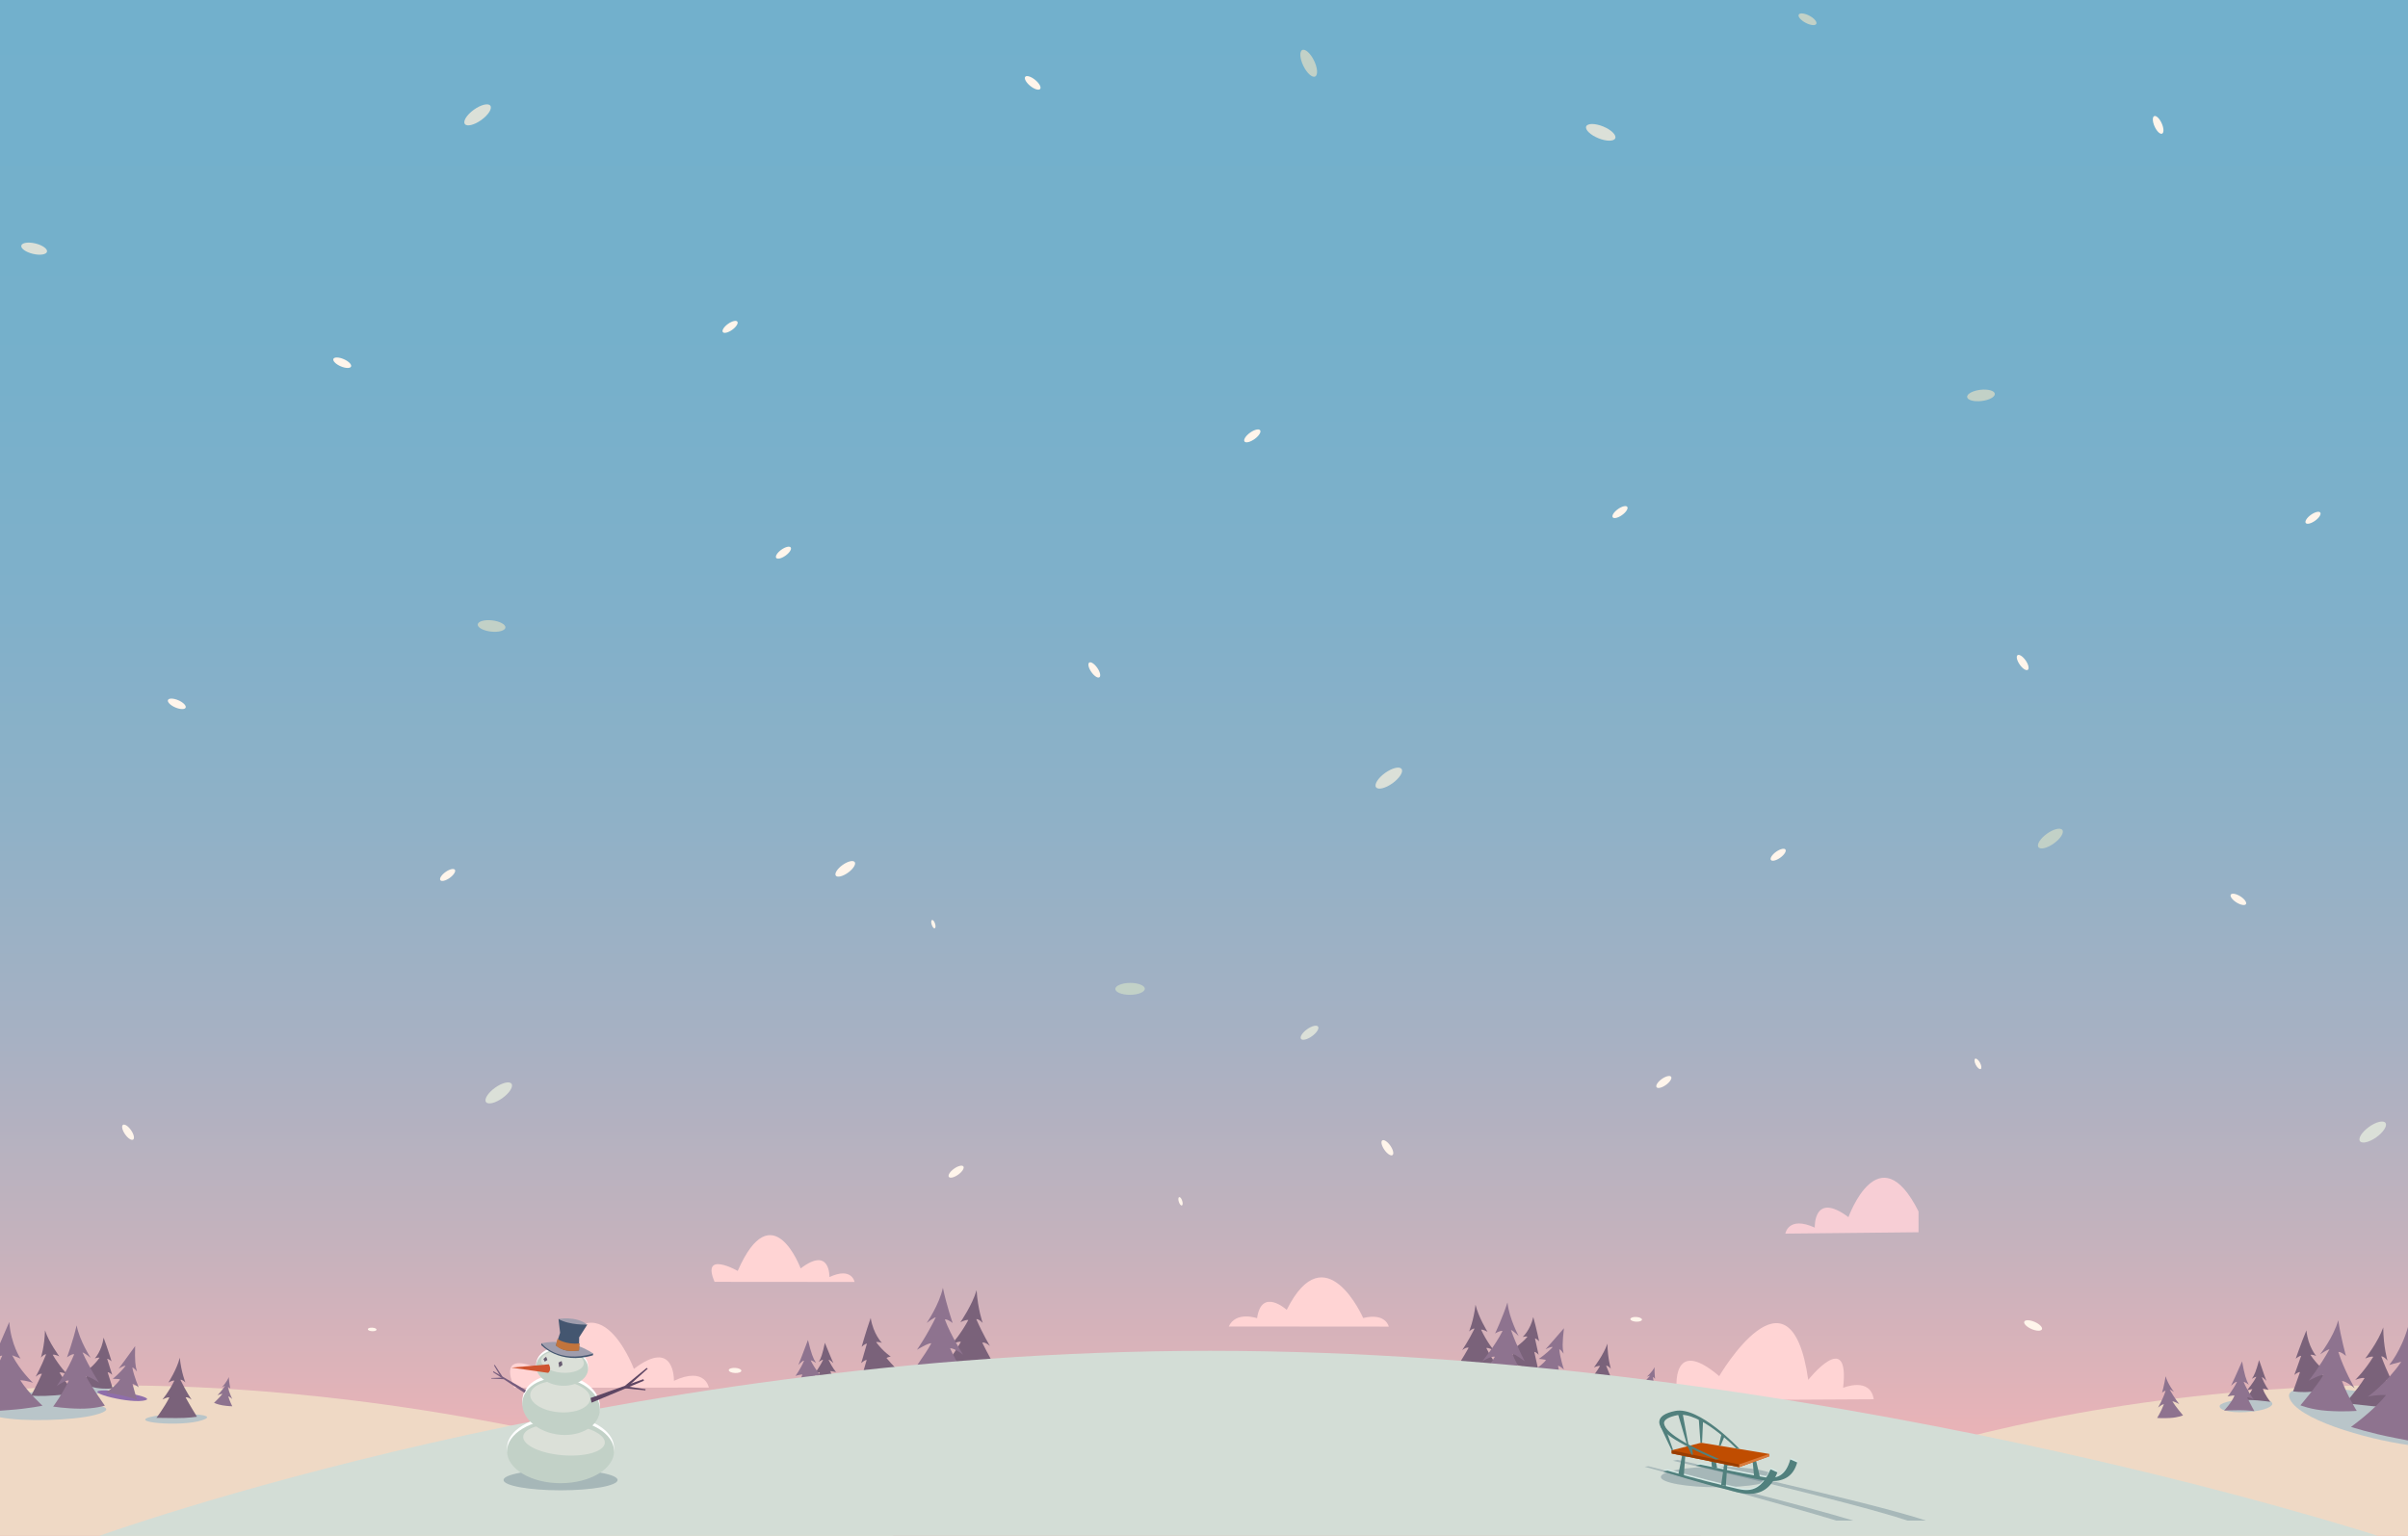 <?xml version="1.0" encoding="utf-8"?>
<!-- Generator: Adobe Illustrator 16.0.0, SVG Export Plug-In . SVG Version: 6.00 Build 0)  -->
<!DOCTYPE svg PUBLIC "-//W3C//DTD SVG 1.1//EN" "http://www.w3.org/Graphics/SVG/1.1/DTD/svg11.dtd">
<svg version="1.1" id="Layer_1" xmlns="http://www.w3.org/2000/svg" xmlns:xlink="http://www.w3.org/1999/xlink" x="0px" y="0px"
	 width="1465.285px" height="934.764px" viewBox="0 0 1465.285 934.764" enable-background="new 0 0 1465.285 934.764"
	 xml:space="preserve">
<rect x="0" y="0" width="1465.285" height="934.764" fill="#333333" stroke="none"/>
<linearGradient id="SVGID_1_" gradientUnits="userSpaceOnUse" x1="732.643" y1="934.779" x2="732.643" y2="-0.016">
	<stop  offset="0" style="stop-color:#FFB3B3"/>
	<stop  offset="0.067" style="stop-color:#E9B3B7"/>
	<stop  offset="0.194" style="stop-color:#C4B2BD"/>
	<stop  offset="0.327" style="stop-color:#A6B1C3"/>
	<stop  offset="0.467" style="stop-color:#8FB1C7"/>
	<stop  offset="0.617" style="stop-color:#7FB0CA"/>
	<stop  offset="0.784" style="stop-color:#75B0CB"/>
	<stop  offset="1" style="stop-color:#72B0CC"/>
</linearGradient>
<rect y="-0.017" fill="url(#SVGID_1_)" width="1465.285" height="934.796"/>
<path fill="#FFD4D4" d="M998.196,852.403c0,0,4.619-16.509,22.102-6.242c0,0-3.845-33.892,25.857-8.619
	c0,0,43.243-74.021,54.174,2.277c0,0,25.454-32.066,21.214,4.851c0,0,16.455-6.92,18.65,6.963L998.196,852.403z"/>
<path fill="#FFD4D4" d="M312.983,844.646l118.35-0.136c0,0-2.238-12.985-21.248-4.104c0,0,0.782-26.483-24.357-7.246
	c0,0-24.059-64.677-53.188,2.196C332.54,835.357,301.346,817.699,312.983,844.646z"/>
<path fill="#F7CED5" d="M1167.443,737.313c-24.142-48.09-42.65,3.475-42.65,3.475c-21.417-16.001-20.497,6.356-20.497,6.356
	c-16.139-7.315-17.905,3.671-17.905,3.671l81.053-0.84V737.313z"/>
<path fill="#FFD4D4" d="M845.105,807.416c0,0-1.776-8.613-15.595-5.231c0,0-22.903-52.149-46.534-4.977
	c0,0-15.309-13.885-18.035,5.077c0,0-12.905-4.465-17.229,5.053L845.105,807.416z"/>
<path fill="#EFD9C5" d="M1034.365,934.764c0,0,158.527-92.749,430.92-91.751v91.751H1034.365z"/>
<g>
	<path fill="#7A627A" d="M897.868,794.073c-1.131,9.767-3.927,16.329-3.927,16.329s2.006-2.033,3.329-1.752
		c-3.894,7.818-7.567,13.109-7.567,13.109s2.495-2.045,3.975-1.483c-2.893,5.267-7.661,12.68-7.661,12.68s6.205,1.027,13.923,1.039
		c7.715,0.01,12.851,0.019,12.851,0.019s-4.874-6.521-8.364-13.584c1.36-0.342,4.586,1.399,4.586,1.399s-4.126-4.866-7.761-12.551
		c1.248-0.263,3.919,1.306,3.919,1.306S899.591,801.575,897.868,794.073z"/>
	<path fill="#7A627A" d="M978.121,817.777c0.143,9.053,2.105,15.322,2.105,15.322s-1.652-2.047-2.892-1.908
		c2.853,7.52,5.734,12.702,5.734,12.702s-2.099-2.099-3.505-1.722c2.166,5.09,5.86,12.318,5.86,12.318s-5.778,0.375-12.854-0.32
		c-7.07-0.695-11.777-1.158-11.777-1.158s5.063-5.529,8.906-11.683c-1.214-0.437-4.329,0.862-4.329,0.862s4.226-4.08,8.259-10.789
		c-1.118-0.355-3.71,0.837-3.71,0.837S975.854,824.496,978.121,817.777z"/>
	<path fill="#7A627A" d="M933.006,801.587c-1.822,8.032-6.454,12.138-6.454,12.138s2.038-0.586,2.922-0.16
		c-4.079,4.719-7.814,6.732-7.814,6.732s1.168,0.199,2.116,0.846c-2.938,3.133-6.628,6.245-6.628,6.245s3.542,2.964,8.981,4.322
		s9.719,1.089,9.719,1.089s-0.97-4.51-2.225-10.002c1.018,0.002,2.649,1.758,2.649,1.758s-0.971-3.999-2.223-9.945
		c0.924,0.038,2.529,1.75,2.529,1.75S934.927,808.465,933.006,801.587z"/>
	<path fill="#8E738F" d="M1006.795,832.113c-1.486,3.043-4.725,5.843-4.725,5.843s1.495-0.657,2.021-0.633
		c-2.463,2.929-5.122,5.215-5.122,5.215s2.58-0.795,3.079-0.543c-1.772,1.944-5.556,4.929-5.556,4.929s1.921,1.213,5.134,2.021
		c3.215,0.809,5.757,1.053,5.757,1.053s-1.212-2.807-1.905-6.186c0.792,0.08,2.253,1.813,2.253,1.813s-1.494-3.955-1.983-7.478
		c0.551,0.017,1.366,1.042,1.366,1.042S1006.704,835.494,1006.795,832.113z"/>
	<path fill="#8E738F" d="M951.682,808.384c-4.95,5.871-11.205,12.786-11.205,12.786s3.645-1.854,4.334-1.272
		c-4.183,4.436-8.462,7.146-8.462,7.146s3.661,0.285,4.448,0.727c-3.074,3.831-9.148,7.223-9.148,7.223s4.492,1.114,9.637,2.686
		c5.146,1.569,8.677,3.24,8.677,3.24s-0.983-4.285-1.878-9.711c1.277,0.195,3.572,2.341,3.572,2.341s-2.271-6.69-2.826-12.327
		c0.889,0.073,2.621,2.649,2.621,2.649C950.693,820.373,950.668,817.144,951.682,808.384z"/>
	<path fill="#8E738F" d="M917.307,792.703c0.997,9.697,6.807,20.426,6.807,20.426s-3.288-3.229-4.68-3.672
		c3.658,10.338,8.439,19.107,8.439,19.107s-5.998-4.646-7.537-4.445c2.786,6.989,9.842,18.752,9.842,18.752
		s-6.169,1.432-15.347,0.523c-9.177-0.908-16.057-2.699-16.057-2.699s5.839-6.453,10.862-14.951
		c-2.148-0.555-7.613,2.742-7.613,2.742s7.662-9.297,12.289-18.387c-1.451-0.484-4.56,1.508-4.56,1.508
		S914.33,801.969,917.307,792.703z"/>
</g>
<g>
	<path fill="#7A627A" d="M501.941,817.285c2.23,5.642,5.177,12.391,5.177,12.391s-2.264-2.304-2.925-2.039
		c2.017,4.373,4.537,7.478,4.537,7.478s-2.81-0.706-3.512-0.573c1.341,3.642,5.038,7.709,5.038,7.709s-3.644-0.295-7.893-0.414
		c-4.25-0.115-7.315,0.247-7.315,0.247s1.816-2.962,3.849-6.801c-1.006-0.175-3.263,0.856-3.263,0.856s3.381-4.439,5.215-8.521
		c-0.683-0.171-2.631,1.326-2.631,1.326C499.665,826.513,500.496,824.1,501.941,817.285z"/>
	<path fill="#8E738F" d="M491.653,815.546c-2.508,6.914-5.841,15.193-5.841,15.193s2.661-2.869,3.473-2.574
		c-2.291,5.369-5.24,9.219-5.24,9.219s3.38-0.953,4.237-0.82c-1.499,4.461-5.838,9.518-5.838,9.518s4.407-0.482,9.55-0.774
		c5.144-0.288,8.868,0.044,8.868,0.044s-2.298-3.525-4.897-8.107c1.213-0.245,3.984,0.925,3.984,0.925s-4.252-5.259-6.613-10.143
		c0.822-0.229,3.231,1.515,3.231,1.515C494.73,826.646,493.64,823.753,491.653,815.546z"/>
	<path fill="#7A627A" d="M594.263,785.22c0.767,11.888,3.743,19.999,3.743,19.999s-2.302-2.584-3.92-2.326
		c4.228,9.702,8.343,16.329,8.343,16.329s-2.889-2.625-4.715-2.039c3.171,6.549,8.484,15.815,8.484,15.815
		s-7.573,0.856-16.908,0.396c-9.337-0.466-15.55-0.773-15.55-0.773s6.302-7.588,10.959-15.918c-1.623-0.5-5.636,1.407-5.636,1.407
		s5.295-5.629,10.166-14.702c-1.494-0.395-4.82,1.338-4.82,1.338S591.716,794.188,594.263,785.22z"/>
	<path fill="#7A627A" d="M529.827,802.127c1.559,9.855,6.828,15.189,6.828,15.189s-2.416-0.871-3.522-0.43
		c4.555,6.034,8.909,8.766,8.909,8.766s-1.427,0.148-2.624,0.854c3.3,4.023,7.511,8.081,7.511,8.081s-4.52,3.303-11.203,4.506
		s-11.835,0.537-11.835,0.537s1.532-5.377,3.489-11.912c-1.23-0.082-3.344,1.911-3.344,1.911s1.494-4.755,3.483-11.841
		c-1.122-0.033-3.197,1.907-3.197,1.907S526.952,810.287,529.827,802.127z"/>
	<path fill="#8E738F" d="M573.762,783.769c-2.248,10.429-9.854,21.404-9.854,21.404s3.964-3.118,5.532-3.434
		c-5.219,10.811-11.471,19.774-11.471,19.774s7.081-4.334,8.73-3.933c-3.868,7.271-12.953,19.217-12.953,19.217
		s6.538,2.301,16.631,2.414c10.092,0.108,17.79-1.012,17.79-1.012s-5.579-7.723-10.021-17.568c2.402-0.346,7.954,3.898,7.954,3.898
		s-7.224-11.033-11.166-21.477c1.637-0.353,4.779,2.186,4.779,2.186S575.891,794.207,573.762,783.769z"/>
</g>
<path fill="#EFD9C5" d="M0,846.529c0,0,233.581-29.623,544.158,88.234H0V846.529z"/>
<path fill="#D3DDD6" d="M60.427,934.764c0,0,310.12-112.628,675.792-112.628c365.672,0,710.732,112.628,710.732,112.628H60.427z"/>
<g>
	<path fill="#B9C5C9" d="M0,852.333c12.724-5.102,37.432-7.615,46.633-8.447c7.066-0.641,26.922-0.229,18.757,2.344
		s-22.907,7.889-16.207,7.889c6.701,0,25.873,2.66,8.134,7.16C44.546,864.516,14.23,865.483,0,862.583V852.333z"/>
	<path fill="#8F6EAA" d="M64.115,846.247c8.493,0.041,33.623,4.83,22.703,6.295C75.896,854.007,48.043,846.169,64.115,846.247z"/>
	<path fill="#B9C5C9" d="M94.046,861.853c10.253-1.922,41.765-1.824,28.968,2.529C110.212,868.733,74.646,865.489,94.046,861.853z"
		/>
	<path fill="#7A627A" d="M27.388,809.696c-0.278,9.828-2.493,16.609-2.493,16.609s1.821-2.201,3.164-2.035
		c-3.199,8.127-6.399,13.717-6.399,13.717s2.308-2.253,3.831-1.822c-2.424,5.496-6.531,13.297-6.531,13.297
		s6.271,0.484,13.961-0.175c7.687-0.66,12.804-1.099,12.804-1.099s-5.423-6.072-9.513-12.806c1.325-0.459,4.689,0.995,4.689,0.995
		s-4.533-4.488-8.821-11.828c1.22-0.37,4.018,0.96,4.018,0.96S29.756,817.021,27.388,809.696z"/>
	<path fill="#7A627A" d="M109.396,826.337c0.929,9.006,3.429,15.082,3.429,15.082s-1.823-1.896-3.046-1.651
		c3.495,7.243,6.816,12.156,6.816,12.156s-2.273-1.909-3.642-1.41c2.601,4.882,6.909,11.763,6.909,11.763s-5.725,0.875-12.833,0.797
		c-7.104-0.078-11.833-0.13-11.833-0.13s4.564-5.948,7.857-12.412c-1.248-0.331-4.238,1.235-4.238,1.235s3.855-4.433,7.29-11.467
		c-1.146-0.257-3.623,1.156-3.623,1.156S107.723,833.227,109.396,826.337z"/>
	<path fill="#7A627A" d="M63.045,814.128c-1.117,8.159-5.374,12.652-5.374,12.652s1.979-0.762,2.896-0.414
		c-3.654,5.057-7.2,7.387-7.2,7.387s1.181,0.098,2.182,0.658c-2.655,3.377-6.061,6.799-6.061,6.799s3.786,2.645,9.324,3.525
		c5.536,0.879,9.775,0.24,9.775,0.24s-1.357-4.41-3.084-9.771c1.014-0.087,2.792,1.521,2.792,1.521s-1.315-3.9-3.079-9.715
		c0.924-0.043,2.672,1.522,2.672,1.522S65.557,820.813,63.045,814.128z"/>
	<path fill="#8E738F" d="M139.208,838.127c-1.217,3.16-4.199,6.23-4.199,6.23s1.433-0.785,1.958-0.807
		c-2.199,3.133-4.649,5.641-4.649,5.641s2.502-1.015,3.02-0.809c-1.597,2.091-5.105,5.394-5.105,5.394s2.019,1.041,5.29,1.567
		c3.272,0.525,5.826,0.549,5.826,0.549s-1.451-2.691-2.436-5.996c0.796,0.01,2.402,1.608,2.402,1.608s-1.832-3.81-2.626-7.278
		c0.55-0.029,1.451,0.921,1.451,0.921S139.411,841.502,139.208,838.127z"/>
	<path fill="#8E738F" d="M82.24,819.275c-4.421,6.28-10.051,13.712-10.051,13.712s3.47-2.164,4.207-1.645
		c-3.781,4.783-7.809,7.854-7.809,7.854s3.672-0.033,4.494,0.338c-2.73,4.084-8.486,7.99-8.486,7.99s4.571,0.719,9.834,1.838
		c5.263,1.117,8.926,2.474,8.926,2.474s-1.353-4.184-2.715-9.511c1.289,0.084,3.762,2.021,3.762,2.021s-2.843-6.469-3.887-12.035
		c0.892-0.004,2.842,2.412,2.842,2.412C82.299,831.306,81.992,828.091,82.24,819.275z"/>
	<path fill="#8E738F" d="M0,828.013c0.455-0.957,0.911-1.936,1.36-2.932c-0.374-0.042-0.849,0.085-1.36,0.306v-7.758
		c1.75-4.128,3.771-8.839,5.636-13.04c1.032,13.779,6.853,22.284,6.853,22.284s-3.207-1.37-5.098-2.001
		c5.348,10.096,12.714,16.754,12.714,16.754s-3.915-1.428-7.777-1.578c4.631,7.413,13.548,15.496,13.548,15.496
		s-8.529,1.762-19.694,2.585c-2.204,0.163-4.273,0.321-6.181,0.473V828.013z"/>
	<path fill="#8E738F" d="M46.633,806.642c1.837,9.574,8.557,19.758,8.557,19.758s-3.557-2.931-4.982-3.252
		c4.544,9.981,10.068,18.302,10.068,18.302s-6.379-4.106-7.895-3.774c3.383,6.723,11.434,17.826,11.434,17.826
		s-6.021,1.963-15.242,1.855c-9.221-0.107-16.23-1.293-16.23-1.293s5.256-6.938,9.521-15.84c-2.188-0.364-7.347,3.395-7.347,3.395
		s6.826-9.928,10.646-19.386c-1.488-0.356-4.411,1.897-4.411,1.897S44.473,816.132,46.633,806.642z"/>
</g>
<g>
	<path fill="#8E738F" d="M1317.8,837.615c1.311,4.732,5.096,9.572,5.096,9.572s-1.904-1.327-2.633-1.431
		c2.685,4.829,5.794,8.78,5.794,8.78s-3.368-1.803-4.116-1.574c1.971,3.237,6.461,8.485,6.461,8.485s-2.942,1.229-7.576,1.549
		c-4.634,0.317-8.2,0.007-8.2,0.007s2.358-3.695,4.138-8.338c-1.111-0.094-3.55,2.003-3.55,2.003s3.026-5.261,4.56-10.163
		c-0.761-0.117-2.138,1.131-2.138,1.131S1317.1,842.467,1317.8,837.615z"/>
	<path fill="#B9C5C9" d="M1369.797,851.432c8.549,0.111,12.595,0.496,12.933,3.054c0.134,1.001-3.114,4.237-16.325,4.97
		c-9.986,0.553-16.6-1.443-15.649-3.986C1351.508,853.457,1361.725,851.323,1369.797,851.432z"/>
	<path fill="#7A627A" d="M1374.669,827.773c1.902,5.762,4.454,12.67,4.454,12.67s-2.127-2.431-2.802-2.205
		c1.761,4.482,4.1,7.727,4.1,7.727s-2.766-0.867-3.474-0.775c1.129,3.714,4.586,7.988,4.586,7.988s-3.621-0.506-7.856-0.869
		c-4.236-0.359-7.316-0.175-7.316-0.175s1.982-2.852,4.233-6.567c-0.994-0.232-3.307,0.666-3.307,0.666s3.631-4.236,5.697-8.207
		c-0.672-0.209-2.703,1.174-2.703,1.174C1371.865,836.855,1372.834,834.495,1374.669,827.773z"/>
	<path fill="#8E738F" d="M1364.318,828.566c-2.902,6.758-6.707,14.832-6.707,14.832s2.822-2.712,3.616-2.37
		c-2.598,5.228-5.763,8.9-5.763,8.9s3.43-0.757,4.277-0.573c-1.754,4.367-6.376,9.164-6.376,9.164s4.427-0.228,9.578-0.223
		c5.151,0.009,8.851,0.555,8.851,0.555s-2.091-3.652-4.422-8.376c1.225-0.175,3.924,1.153,3.924,1.153s-3.941-5.496-6.018-10.508
		c0.834-0.18,3.139,1.699,3.139,1.699C1366.751,839.824,1365.83,836.875,1364.318,828.566z"/>
	<path fill="#B9C5C9" d="M1465.285,879.442c-26.009-3.692-68.136-15.785-72.245-28.855c-4.111-13.072,62.683-0.932,72.224,1.29
		L1465.285,879.442z"/>
	<path fill="#7A627A" d="M1450.217,807.904c0.08,11.912,2.585,20.182,2.585,20.182s-2.149-2.713-3.78-2.549
		c3.662,9.93,7.389,16.783,7.389,16.783s-2.732-2.788-4.589-2.309c2.788,6.722,7.559,16.278,7.559,16.278s-7.609,0.419-16.903-0.579
		c-9.294-1.003-15.479-1.668-15.479-1.668s6.729-7.213,11.857-15.261c-1.592-0.591-5.707,1.081-5.707,1.081
		s5.609-5.314,10.996-14.092c-1.469-0.48-4.89,1.058-4.89,1.058S1447.157,816.711,1450.217,807.904z"/>
	<path fill="#7A627A" d="M1403.469,809.697c0.988,9.929,5.941,15.557,5.941,15.557s-2.361-1.01-3.49-0.631
		c4.199,6.285,8.39,9.264,8.39,9.264s-1.434,0.064-2.67,0.701c3.063,4.207,7.033,8.5,7.033,8.5s-4.702,3.037-11.444,3.854
		s-11.846-0.146-11.846-0.146s1.839-5.279,4.169-11.692c-1.224-0.15-3.448,1.716-3.448,1.716s1.766-4.661,4.16-11.62
		c-1.118-0.098-3.302,1.721-3.302,1.721S1400.129,817.678,1403.469,809.697z"/>
	<path fill="#8E738F" d="M1422.846,803.521c-2.846,10.281-11.071,20.801-11.071,20.801s4.137-2.885,5.722-3.109
		c-5.834,10.492-12.592,19.08-12.592,19.08s7.319-3.918,8.943-3.422c-4.281,7.035-14.039,18.439-14.039,18.439
		s6.396,2.672,16.464,3.366c10.069,0.69,17.819,0.015,17.819,0.015s-5.125-8.03-8.993-18.117c2.418-0.205,7.716,4.352,7.716,4.352
		s-6.576-11.432-9.91-22.084c1.654-0.258,4.646,2.457,4.646,2.457S1424.369,814.064,1422.846,803.521z"/>
	<path fill="#8E738F" d="M1451.901,849.105c-5.386-0.41-11.05,0.945-11.05,0.945s11.294-8.063,20.34-21.221
		c-2.725,0.576-7.397,1.96-7.397,1.96s7.242-8.334,11.491-23.142v69.049c-2.416-0.474-5.008-0.977-7.756-1.501
		c-15.367-2.936-26.925-6.755-26.925-6.755S1444.282,858.655,1451.901,849.105z"/>
</g>
<path fill="#FFD4D4" d="M434.823,780.167l85.181,0.07c0,0-1.593-9.349-15.289-2.983c0,0,0.603-19.06-17.517-5.25
	c0,0-17.227-46.585-38.287,1.506C448.911,773.51,426.485,760.756,434.823,780.167z"/>
<g>
	
		<ellipse transform="matrix(-0.571 -0.821 0.821 -0.571 711.551 1187.543)" fill="#FFF5EB" cx="666.236" cy="407.75" rx="5.444" ry="2.203"/>
	
		<ellipse transform="matrix(-0.848 -0.531 0.531 -0.848 2226.561 1735.588)" fill="#FFF5EB" cx="1362.58" cy="547.971" rx="5.444" ry="2.203"/>
	
		<ellipse transform="matrix(-0.999 -0.053 0.053 -0.999 410.323 1629.731)" fill="#FFF5EB" cx="226.969" cy="809.375" rx="2.629" ry="1.064"/>
	
		<ellipse transform="matrix(-0.306 -0.952 0.952 -0.306 206.276 1275.565)" fill="#FFF5EB" cx="568.226" cy="562.572" rx="2.629" ry="1.063"/>
	
		<ellipse transform="matrix(-0.999 -0.053 0.053 -0.999 1948.571 1657.777)" fill="#FFF5EB" cx="996.492" cy="802.786" rx="3.538" ry="1.432"/>
	
		<ellipse transform="matrix(-0.472 -0.882 0.882 -0.472 1200.045 2014.69)" fill="#FFF5EB" cx="1203.34" cy="647.98" rx="3.538" ry="1.432"/>
	
		<ellipse transform="matrix(-0.999 -0.053 0.053 -0.999 850.541 1691.216)" fill="#FFF5EB" cx="447.918" cy="834.218" rx="3.84" ry="1.555"/>
	
		<ellipse transform="matrix(-0.571 -0.821 0.821 -0.571 -443.445 1146.831)" fill="#FFF5EB" cx="78.094" cy="689.346" rx="5.444" ry="2.203"/>
	
		<ellipse transform="matrix(-0.571 -0.821 0.821 -0.571 1602.982 1644.348)" fill="#FFF5EB" cx="1231.374" cy="403.105" rx="5.444" ry="2.203"/>
	
		<ellipse transform="matrix(-0.571 -0.821 0.821 -0.571 752.972 1790.974)" fill="#FFF5EB" cx="844.702" cy="698.637" rx="5.444" ry="2.203"/>
	
		<ellipse transform="matrix(0.813 -0.583 0.583 0.813 -211.889 398.481)" fill="#FFF5EB" cx="514.008" cy="528.896" rx="7.083" ry="2.866"/>
	
		<ellipse transform="matrix(0.813 -0.583 0.583 0.813 79.542 878.808)" fill="#FFF5EB" cx="1407.028" cy="315.652" rx="5.444" ry="2.203"/>
	
		<ellipse transform="matrix(0.813 -0.583 0.583 0.813 -194.307 712.923)" fill="#FFF5EB" cx="1011.948" cy="658.747" rx="5.444" ry="2.202"/>
	
		<ellipse transform="matrix(0.813 -0.583 0.583 0.813 -259.297 258.195)" fill="#FFF5EB" cx="272.079" cy="532.539" rx="5.444" ry="2.203"/>
	
		<ellipse transform="matrix(0.813 -0.583 0.583 0.813 -100.735 727.596)" fill="#FFF5EB" cx="1081.561" cy="520.513" rx="5.444" ry="2.203"/>
	
		<ellipse transform="matrix(0.813 -0.583 0.583 0.813 -106.822 340.592)" fill="#FFF5EB" cx="476.484" cy="336.49" rx="5.444" ry="2.203"/>
	
		<ellipse transform="matrix(0.813 -0.583 0.583 0.813 -306.633 472.259)" fill="#FFF5EB" cx="581.382" cy="713.162" rx="5.444" ry="2.203"/>
	
		<ellipse transform="matrix(0.813 -0.583 0.583 0.813 2.728 632.508)" fill="#FFF5EB" cx="985.425" cy="312.009" rx="5.444" ry="2.203"/>
	
		<ellipse transform="matrix(0.813 -0.583 0.583 0.813 -32.833 295.987)" fill="#FFF5EB" cx="444.082" cy="199.075" rx="5.444" ry="2.203"/>
	
		<ellipse transform="matrix(0.884 0.467 -0.467 0.884 132.292 -512.072)" fill="#C2D1C7" cx="1100.462" cy="11.176" rx="6.044" ry="2.445"/>
	<ellipse transform="matrix(1 -0.008 0.008 1 -4.734 5.452)" fill="#C2D1C7" cx="687.583" cy="601.902" rx="8.961" ry="3.626"/>
	
		<ellipse transform="matrix(0.813 -0.583 0.583 0.813 -64.136 822.16)" fill="#C2D1C7" cx="1247.207" cy="510.875" rx="8.961" ry="3.625"/>
	
		<ellipse transform="matrix(-0.437 -0.899 0.899 -0.437 1110.121 771.127)" fill="#C2D1C7" cx="796.408" cy="38.118" rx="8.961" ry="3.625"/>
	
		<ellipse transform="matrix(0.993 -0.118 0.118 0.993 -19.986 143.691)" fill="#C2D1C7" cx="1205.434" cy="240.896" rx="8.482" ry="3.432"/>
	
		<ellipse transform="matrix(0.994 0.114 -0.114 0.994 45.369 -31.604)" fill="#C2D1C7" cx="298.956" cy="380.801" rx="8.479" ry="3.431"/>
	
		<ellipse transform="matrix(-0.411 -0.911 0.911 -0.411 1784.02 1302.812)" fill="#FFF5EB" cx="1312.625" cy="75.432" rx="5.857" ry="2.369"/>
	
		<ellipse transform="matrix(0.918 0.397 -0.397 0.918 104.774 -64.517)" fill="#FFF5EB" cx="208.174" cy="220.735" rx="5.857" ry="2.369"/>
	
		<ellipse transform="matrix(0.918 0.397 -0.397 0.918 178.905 -7.486)" fill="#FFF5EB" cx="107.53" cy="428.292" rx="5.857" ry="2.37"/>
	
		<ellipse transform="matrix(0.918 0.397 -0.397 0.918 421.984 -424.799)" fill="#FFF5EB" cx="1236.833" cy="806.642" rx="5.857" ry="2.37"/>
	
		<ellipse transform="matrix(0.813 -0.583 0.583 0.813 -12.102 493.481)" fill="#FFF5EB" cx="761.769" cy="265.57" rx="5.857" ry="2.37"/>
	
		<ellipse transform="matrix(0.776 0.631 -0.631 0.776 172.422 -385.09)" fill="#FFF5EB" cx="628.449" cy="50.239" rx="5.857" ry="2.369"/>
	
		<ellipse transform="matrix(0.813 -0.583 0.583 0.813 -217.203 581.659)" fill="#DBE0D8" cx="796.408" cy="628.777" rx="6.4" ry="2.589"/>
	
		<ellipse transform="matrix(-0.926 -0.377 0.377 -0.926 1845.198 522.497)" fill="#DBE0D8" cx="973.679" cy="80.859" rx="9.55" ry="3.863"/>
	
		<ellipse transform="matrix(0.973 0.233 -0.233 0.973 35.792 -0.684)" fill="#DBE0D8" cx="20.792" cy="151.26" rx="8.038" ry="3.251"/>
	
		<ellipse transform="matrix(0.813 -0.583 0.583 0.813 -330.742 301.152)" fill="#DBE0D8" cx="303.154" cy="665.137" rx="9.55" ry="3.864"/>
	
		<ellipse transform="matrix(0.813 -0.583 0.583 0.813 -117.853 580.863)" fill="#DBE0D8" cx="844.703" cy="473.771" rx="9.551" ry="3.863"/>
	
		<ellipse transform="matrix(0.813 -0.583 0.583 0.813 -131.38 969.925)" fill="#DBE0D8" cx="1443.189" cy="689.346" rx="9.551" ry="3.863"/>
	
		<ellipse transform="matrix(0.813 -0.583 0.583 0.813 13.612 182.364)" fill="#DBE0D8" cx="290.523" cy="70.005" rx="9.55" ry="3.863"/>
	
		<ellipse transform="matrix(-0.306 -0.952 0.952 -0.306 242.082 1639.102)" fill="#FFF5EB" cx="718.679" cy="731.285" rx="2.629" ry="1.063"/>
</g>
<g>
	<ellipse opacity="0.34" fill="#516F80" cx="1045.343" cy="898.929" rx="34.708" ry="6.262"/>
	<g opacity="0.34">
		<path fill="#516F80" d="M1117.467,925.479c-29.397-9.006-115.824-32.552-116.71-32.798l2.388-0.261
			c0.887,0.246,95.209,24.046,124.631,33.059H1117.467z"/>
	</g>
	<g opacity="0.34">
		<path fill="#516F80" d="M1160.774,925.479c-35.536-11.756-141.502-36.143-142.81-36.419l2.741-0.56
			c1.308,0.277,115.678,25.188,151.318,36.979H1160.774z"/>
	</g>
	<g>
		<path fill="#D5E8E4" d="M1078.24,900.55c-1.388,0-2.85-0.124-4.381-0.375c-8.774-1.436-41.562-9.026-41.879-9.094l2.922-0.625
			c0.318,0.066,30.552,6.317,39.279,7.746c6.618,1.083,12.587-0.262,15.526-10.865l4.197,1.831
			C1091.683,897.186,1086.362,900.55,1078.24,900.55z"/>
	</g>
	<g>
		<path fill="#D5E8E4" d="M1064.462,908.299c-4.543,0-9.579-1.541-12.664-2.403c-0.978-0.273-1.84-0.516-2.556-0.678
			c-11.692-2.657-36.892-10.494-37.147-10.564l2.771-0.499c0.256,0.069,22.869,6.465,34.521,9.112
			c0.753,0.172,1.612,0.502,2.65,0.702c7.825,1.511,17.924,7.042,25.493-10.642l4.178,1.891
			C1077.722,905.667,1071.125,908.299,1064.462,908.299z"/>
	</g>
	<g>
		<path fill="#51807D" d="M1064.315,909.215c-4.543,0-9.579-1.541-12.664-2.403c-0.978-0.273-1.84-0.516-2.556-0.678
			c-11.692-2.658-36.892-10.494-37.147-10.564l2.771-0.499c0.256,0.07,22.869,6.465,34.521,9.112
			c0.753,0.172,1.612,0.502,2.65,0.702c7.825,1.511,17.924,7.042,25.493-10.642l4.178,1.891
			C1077.575,906.583,1070.979,909.215,1064.315,909.215z"/>
	</g>
	<g>
		<path fill="#51807D" d="M1077.94,901.472c-1.388,0-2.85-0.124-4.381-0.375c-8.774-1.436-41.562-9.026-41.879-9.094l2.922-0.625
			c0.318,0.066,30.552,6.317,39.279,7.746c6.618,1.083,12.587-0.263,15.526-10.865l4.197,1.831
			C1091.383,898.107,1086.063,901.472,1077.94,901.472z"/>
	</g>
	<g>
		<polygon fill="#51807D" points="1024.601,898.641 1021.24,897.733 1023.75,884.826 1042.489,881.54 1044.907,893.394 
			1041.704,893.074 1040.919,883.845 1025.451,886.559 		"/>
	</g>
	<g>
		<polygon fill="#51807D" points="1050.166,904.496 1047.345,903.726 1049.266,890.389 1067.904,886.061 1070.973,899.163 
			1067.388,898.59 1066.412,888.46 1051.051,892.027 		"/>
	</g>
	<polygon fill="#C04D01" points="1017.226,884.617 1058.2,892.968 1076.575,886.36 1076.575,884.905 1035.2,878.078 
		1017.226,882.692 	"/>
	<polygon fill="#D97B3D" points="1058.2,892.968 1058.2,891.28 1076.575,884.905 1076.575,886.36 	"/>
	<polygon fill="#993D01" points="1058.2,891.28 1017.226,882.692 1017.226,884.617 1058.2,892.968 	"/>
	<g>
		<polygon fill="#51807D" points="1017.226,882.692 1010.328,868.021 1012.448,866.591 1018.086,882.472 		"/>
	</g>
	<g>
		<polygon fill="#51807D" points="1035.719,878.078 1034.742,878.078 1033.726,863.677 1036.325,864.575 		"/>
	</g>
	<g>
		<polygon fill="#51807D" points="1026.803,880.233 1020.942,860.192 1023.809,859.826 1027.585,880.103 		"/>
	</g>
	<g>
		<polygon fill="#51807D" points="1046.976,879.935 1045.926,879.784 1047.675,872.212 1049.441,874.053 		"/>
	</g>
	<g>
		<polygon fill="#51807D" points="1029.347,885.387 1026.598,879.532 1029.658,880.767 1030.12,885.359 		"/>
	</g>
	<g>
		<path fill="#51807D" d="M1043.928,888.259c-24.417-10.365-34.825-17.332-34.234-23.193c0.298-2.952,3.549-5.078,9.66-6.318
			c14.586-2.959,38.259,22.17,39.233,23.189l-2.069-0.341c-0.229-0.241-22.345-23.036-35.866-20.289
			c-5.009,1.017-7.874,2.636-8.068,4.559c-0.273,2.706,3.183,9.241,33.574,22.144L1043.928,888.259z"/>
	</g>
</g>
<g>
	<ellipse opacity="0.34" fill="#516F80" cx="341.102" cy="900.78" rx="34.708" ry="6.262"/>
	<ellipse fill="#FFFFFF" cx="341.102" cy="881.305" rx="32.566" ry="19.476"/>
	<ellipse fill="#C2D1C7" cx="341.102" cy="883.233" rx="32.566" ry="19.477"/>
	
		<ellipse transform="matrix(0.989 0.15 -0.15 0.989 132.215 -41.56)" fill="#FFFFFF" cx="341.102" cy="854.072" rx="23.73" ry="17.401"/>
	
		<ellipse transform="matrix(0.997 0.079 -0.079 0.997 70.257 -24.366)" fill="#DBE0D8" cx="343.201" cy="876.125" rx="24.906" ry="9.489"/>
	
		<ellipse transform="matrix(0.989 0.15 -0.15 0.989 132.479 -41.534)" fill="#C2D1C7" cx="341.065" cy="855.83" rx="23.73" ry="17.153"/>
	
		<ellipse transform="matrix(0.997 0.079 -0.079 0.997 68.177 -24.262)" fill="#DBE0D8" cx="340.877" cy="849.958" rx="18.28" ry="9.489"/>
	
		<ellipse transform="matrix(0.997 0.079 -0.079 0.997 66.675 -24.411)" fill="#FFFFFF" cx="342.071" cy="831.049" rx="15.84" ry="11.616"/>
	
		<ellipse transform="matrix(0.997 0.079 -0.079 0.997 66.79 -24.413)" fill="#C2D1C7" cx="342.029" cy="832.173" rx="15.84" ry="11.09"/>
	
		<ellipse transform="matrix(0.997 0.079 -0.079 0.997 66.504 -24.44)" fill="#DBE0D8" cx="342.3" cy="828.751" rx="12.999" ry="6.624"/>
	<path fill="#445670" d="M329.331,818.601c0,0,11.024,12.299,31.46,6.279l0.184-1.043l-31.46-6.278L329.331,818.601z"/>
	<path fill="#9F9DAD" d="M329.515,817.559c0,0,9.572,12.69,31.46,6.278C360.975,823.837,347.824,813.772,329.515,817.559z"/>
	<path fill="#445670" d="M338.266,818.895c0,0,3.432,2.602,6.552,3.044c3.174,0.448,7.521-0.006,7.521-0.006l0.091-8.004
		l4.953-7.746l-17.532-3.396l0.98,8.385L338.266,818.895z"/>
	<path fill="#9F9DAD" d="M339.851,802.786c0,0,10.403-2.052,17.532,3.396C357.383,806.183,346.696,806.688,339.851,802.786z"/>
	<path fill="#C2743C" d="M339.185,814.925c0,0,5.113,3.651,13.503,2.697l-0.349,4.311c0,0-9.138,1.897-14.073-3.038L339.185,814.925
		z"/>
	<path fill="#CF5530" d="M334.018,830.355l-22.834,2l22.334,3.2C333.518,835.556,335.935,834.105,334.018,830.355z"/>
	<polygon fill="#675B70" points="339.851,829.272 340.268,832.188 342.3,830.73 341.74,828.362 	"/>
	<polygon fill="#675B70" points="332.317,825.74 330.684,827.105 331.501,828.751 333.101,827.688 	"/>
	<g>
		<polygon fill="#775D7D" points="319.097,847.717 300.023,835.147 300.228,834.583 320.05,846.14 		"/>
	</g>
	<g>
		<polygon fill="#775D7D" points="304.887,838.333 300.584,831.009 301.069,830.689 305.723,837.784 		"/>
	</g>
	<g>
		<polygon fill="#775D7D" points="298.995,839.06 298.956,838.71 306.475,838.411 306.514,839.409 		"/>
	</g>
	<g>
		<polygon fill="#5E4663" points="360.006,853.693 359.36,850.868 391.516,839.398 391.861,840.337 		"/>
	</g>
	<g>
		<polygon fill="#5E4663" points="382.577,843.429 380.41,843.286 393.498,832.559 394.166,833.001 		"/>
	</g>
	<g>
		<polygon fill="#5E4663" points="392.728,846.217 379.419,844.88 381.917,843.884 392.827,845.521 		"/>
	</g>
</g>
</svg>

